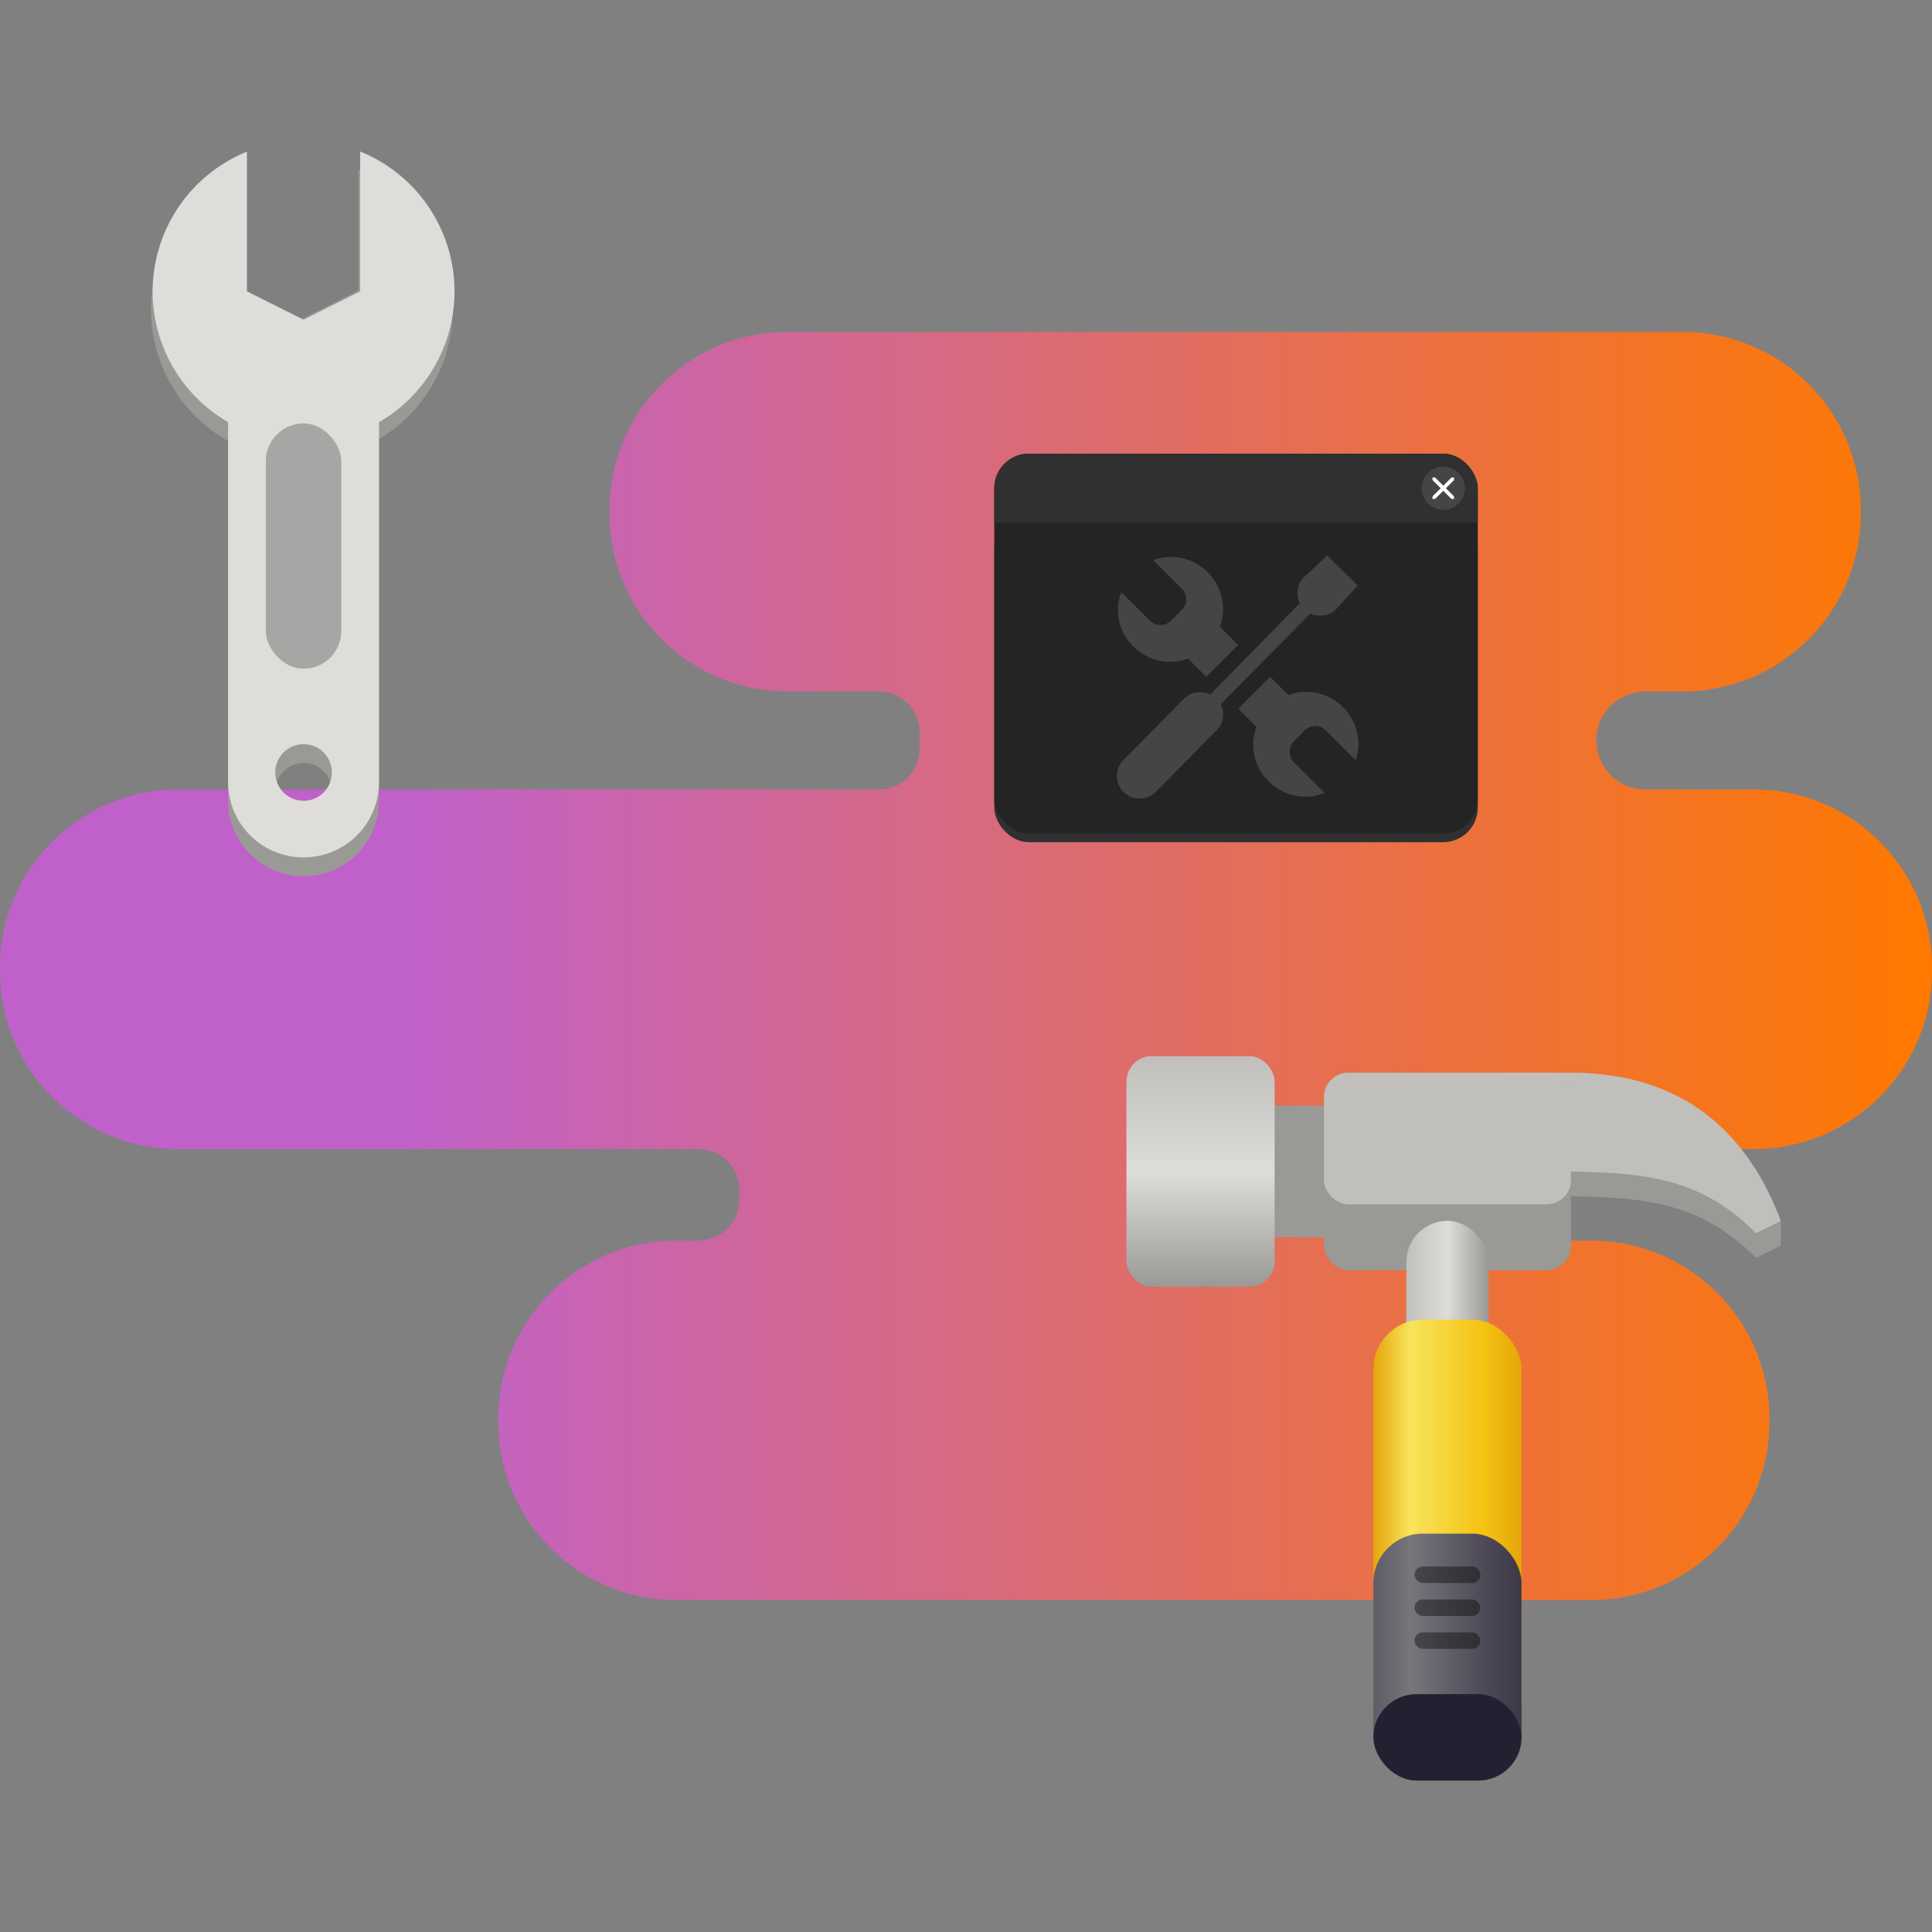 <svg xmlns="http://www.w3.org/2000/svg" xmlns:xlink="http://www.w3.org/1999/xlink" width="256" height="256" style="isolation:isolate" viewBox="0 0 192 192"><rect x="0" y="0" width="192" height="192" fill="#808080" stroke="none"/><defs><linearGradient id="b" x1="1275.7" x2="281.12" y1="760" y2="760" gradientTransform="translate(-3.032 14.147) scale(.152)" gradientUnits="userSpaceOnUse"><stop offset="0" stop-color="#ff7800"/><stop offset="1" stop-color="#c061cb"/></linearGradient><linearGradient xlink:href="#a" id="d" x1="81" x2="81" y1="47" y2="65" gradientTransform="matrix(1.5 0 0 1.556 -66 110.89)" gradientUnits="userSpaceOnUse"/><linearGradient id="a"><stop offset="0" stop-color="#c0bfbc"/><stop offset=".5" stop-color="#deddda"/><stop offset="1" stop-color="#9a9996"/></linearGradient><linearGradient xlink:href="#a" id="e" x1="92" x2="104" y1="244" y2="244" gradientTransform="matrix(.833 0 0 .821 5.333 26.571)" gradientUnits="userSpaceOnUse"/><linearGradient id="f" x1="92" x2="104" y1="244" y2="244" gradientTransform="matrix(1.5 0 0 .929 -60 15.429)" gradientUnits="userSpaceOnUse"><stop offset="0" stop-color="#e5a50a"/><stop offset=".25" stop-color="#f8e45c"/><stop offset=".75" stop-color="#f5c211"/><stop offset="1" stop-color="#e5a50a"/></linearGradient><linearGradient id="g" x1="92" x2="104" y1="244" y2="244" gradientTransform="matrix(1.5 0 0 .536 -60 126.29)" gradientUnits="userSpaceOnUse"><stop offset="0" stop-color="#5e5c64"/><stop offset=".25" stop-color="#77767b"/><stop offset=".75" stop-color="#4e4957"/><stop offset="1" stop-color="#3d3846"/></linearGradient><clipPath id="c"><rect width="112" height="88" x="-438.46" y="195.08" fill="#deddda" rx="8" ry="8" style="paint-order:normal"/></clipPath></defs><path fill="url(#b)" d="M60.56 50.708v.283c0 9.79 7.936 17.725 17.725 17.725h9.069a4.042 4.042 0 0 1 4.042 4.042v1.657a4.042 4.042 0 0 1-4.042 4.042h-69.63C7.937 78.457 0 86.393 0 96.182v.284c0 9.789 7.935 17.725 17.725 17.725h51.699a4.042 4.042 0 0 1 4.042 4.042v1.01a4.042 4.042 0 0 1-4.042 4.042H67.24c-9.79 0-17.725 7.936-17.725 17.725v.283c0 9.79 7.935 17.725 17.725 17.725h90.877c9.789 0 17.725-7.935 17.725-17.725v-.283c0-9.789-7.936-17.725-17.725-17.725h-9.02a4.042 4.042 0 0 1-4.042-4.042v-1.01a4.042 4.042 0 0 1 4.042-4.042h25.179c9.789 0 17.725-7.936 17.725-17.725v-.284c0-9.789-7.936-17.725-17.725-17.725h-10.764a4.86 4.86 0 0 1-4.86-4.859v-.023a4.86 4.86 0 0 1 4.86-4.859h3.69c9.789 0 17.725-7.936 17.725-17.725v-.283c0-9.79-7.936-17.725-17.725-17.725H78.286c-9.79 0-17.725 7.935-17.725 17.725z"/><g transform="translate(286.91 -38.604) scale(.429)"><rect width="112" height="76" x="-438.46" y="209.08" fill="#303030" rx="8" ry="8" style="paint-order:normal"/><rect width="112" height="88" x="-438.46" y="195.08" fill="#242424" rx="8" ry="8" style="paint-order:normal"/><rect width="112" height="16" x="-438.46" y="195.08" fill="#303030" clip-path="url(#c)" rx="0" ry="0" style="paint-order:markers stroke fill"/><circle cx="-334.46" cy="203.08" r="5" fill="#454545" style="paint-order:markers stroke fill"/><path fill="#fff" d="M-336.95 200.58h.428a.425.425 0 0 1 .286.13l1.784 1.784 1.796-1.784c.11-.096.185-.127.286-.13h.417v.417c0 .119-.016.229-.104.312l-1.784 1.784 1.77 1.77a.423.423 0 0 1 .118.3v.417h-.417a.421.421 0 0 1-.299-.117l-1.783-1.784-1.784 1.784a.423.423 0 0 1-.299.117h-.417v-.417c0-.11.04-.221.118-.3l1.783-1.77-1.783-1.784a.377.377 0 0 1-.118-.312z"/></g><g transform="translate(72.681 -45.546) scale(.818)"><path fill="#9a9996" d="M127.5 207v-3l-2.285-.774.088 3.085zM63 190h18v16.001H63z"/><rect width="18" height="28" x="48" y="184" fill="url(#d)" rx="3" ry="3.111"/><rect width="30" height="24" x="72" y="186" fill="#9a9996" rx="3" ry="3"/><path fill="#9a9996" d="M97.5 201c12 0 19.5 0 27 7.5l3-1.5c-4.057-10.82-12-18-25.5-18h-7.5z"/><path fill="#c0bfbc" d="M97.5 198c12 0 19.5 0 27 7.5l3-1.5c-4.057-10.82-12-18-25.5-18h-7.5z"/><rect width="30" height="16" x="72" y="186" fill="#c0bfbc" rx="3" ry="2.909"/><g stroke-dashoffset="26.4" stroke-linecap="square"><g stroke-width="188.67"><rect width="10" height="46" x="82" y="204" fill="url(#e)" rx="5" ry="5"/><rect width="18" height="52" x="78" y="216" fill="url(#f)" rx="6" ry="6"/><rect width="18" height="30" x="78" y="242" fill="url(#g)" rx="6" ry="6"/></g><rect width="18" height="10.5" x="78" y="261.5" fill="#241f31" rx="5.25" ry="5.25"/></g><g stroke-dashoffset="26.4" stroke-linecap="round" stroke-width="12"><rect width="8" height="2" x="83" y="246" opacity=".4" rx="1" ry="1"/><rect width="8" height="2" x="83" y="250" opacity=".4" rx="1" ry="1"/><rect width="8" height="2" x="83" y="254" opacity=".4" rx="1" ry="1"/></g></g><g stroke-dashoffset="26.4" stroke-linecap="round"><path fill="#9a9996" d="M65.999 225.17V238l-6 3-6-3v-12.82a16 16 0 0 0-10 14.82 16 16 0 0 0 16 16 16 16 0 0 0 16-16 16 16 0 0 0-10-14.83z" style="isolation:isolate" transform="translate(-26.22 -194.133) scale(.937)"/><g stroke-width="9" transform="translate(-369.12 -110.72) scale(1.25)"><path fill="#deddda" d="M323.93 100.62v11.124l-4.5 2.25-4.5-2.25v-11.109a12 12 0 0 0-7.5 11.109 12 12 0 0 0 12 12 12 12 0 0 0 12-12 12 12 0 0 0-7.5-11.124z"/><path fill="#9a9996" d="M319.43 117.74c-3.324 0-6 2.676-6 6v28.5c0 3.324 2.676 6 6 6s6-2.676 6-6v-28.5c0-3.324-2.676-6-6-6zm0 31.5a2.25 2.25 0 1 1 0 4.5 2.25 2.25 0 0 1 0-4.5z"/><path fill="#deddda" d="M319.43 116.24c-3.324 0-6 2.676-6 6v28.5c0 3.324 2.676 6 6 6s6-2.676 6-6v-28.5c0-3.324-2.676-6-6-6zm0 31.5a2.25 2.25 0 1 1 0 4.5 2.25 2.25 0 0 1 0-4.5z"/><rect width="6" height="19.5" x="316.43" y="122.24" fill="#a7a6a4" rx="3" ry="3"/></g></g><path fill="#454545" d="m131.9 55.207-2.325 2.172c-.685.637-.803 1.735-.407 2.578l-8.893 9.059h-.047a2.24 2.24 0 0 0-1.27-.225 2.268 2.268 0 0 0-1.31.667l-5.96 6.037a2.245 2.245 0 0 0 1.022 3.8 2.254 2.254 0 0 0 2.195-.643l5.96-6.037a2.228 2.228 0 0 0 .448-2.626l8.9-9.01c.843.377 1.923.223 2.578-.437l2.136-2.36zm-15.573.136c-.602 0-1.186.141-1.723.33l2.844 2.839c.59.578.59 1.51 0 2.095l-1.074 1.068a1.478 1.478 0 0 1-2.1 0l-2.845-2.839c-.189.537-.33 1.121-.33 1.723a5.224 5.224 0 0 0 5.228 5.217c.608 0 1.192-.142 1.729-.33l1.776 1.77h.089l3.127-3.116-1.817-1.818c.189-.543.324-1.12.324-1.723a5.22 5.22 0 0 0-5.228-5.216zm9.896 11.92-3.127 3.121a.885.885 0 0 1 .047.136l1.729 1.723c-.189.537-.33 1.121-.33 1.723 0 2.874 2.342 5.211 5.228 5.211.655 0 1.292-.153 1.87-.372l-3.033-3.021a1.528 1.528 0 0 1 0-2.142l1.027-1.027c.295-.29.69-.466 1.074-.466.384 0 .779.177 1.074.466l2.939 2.933c.16-.496.277-1.033.277-1.582a5.22 5.22 0 0 0-5.228-5.216c-.602 0-1.186.141-1.723.33z"/></svg>